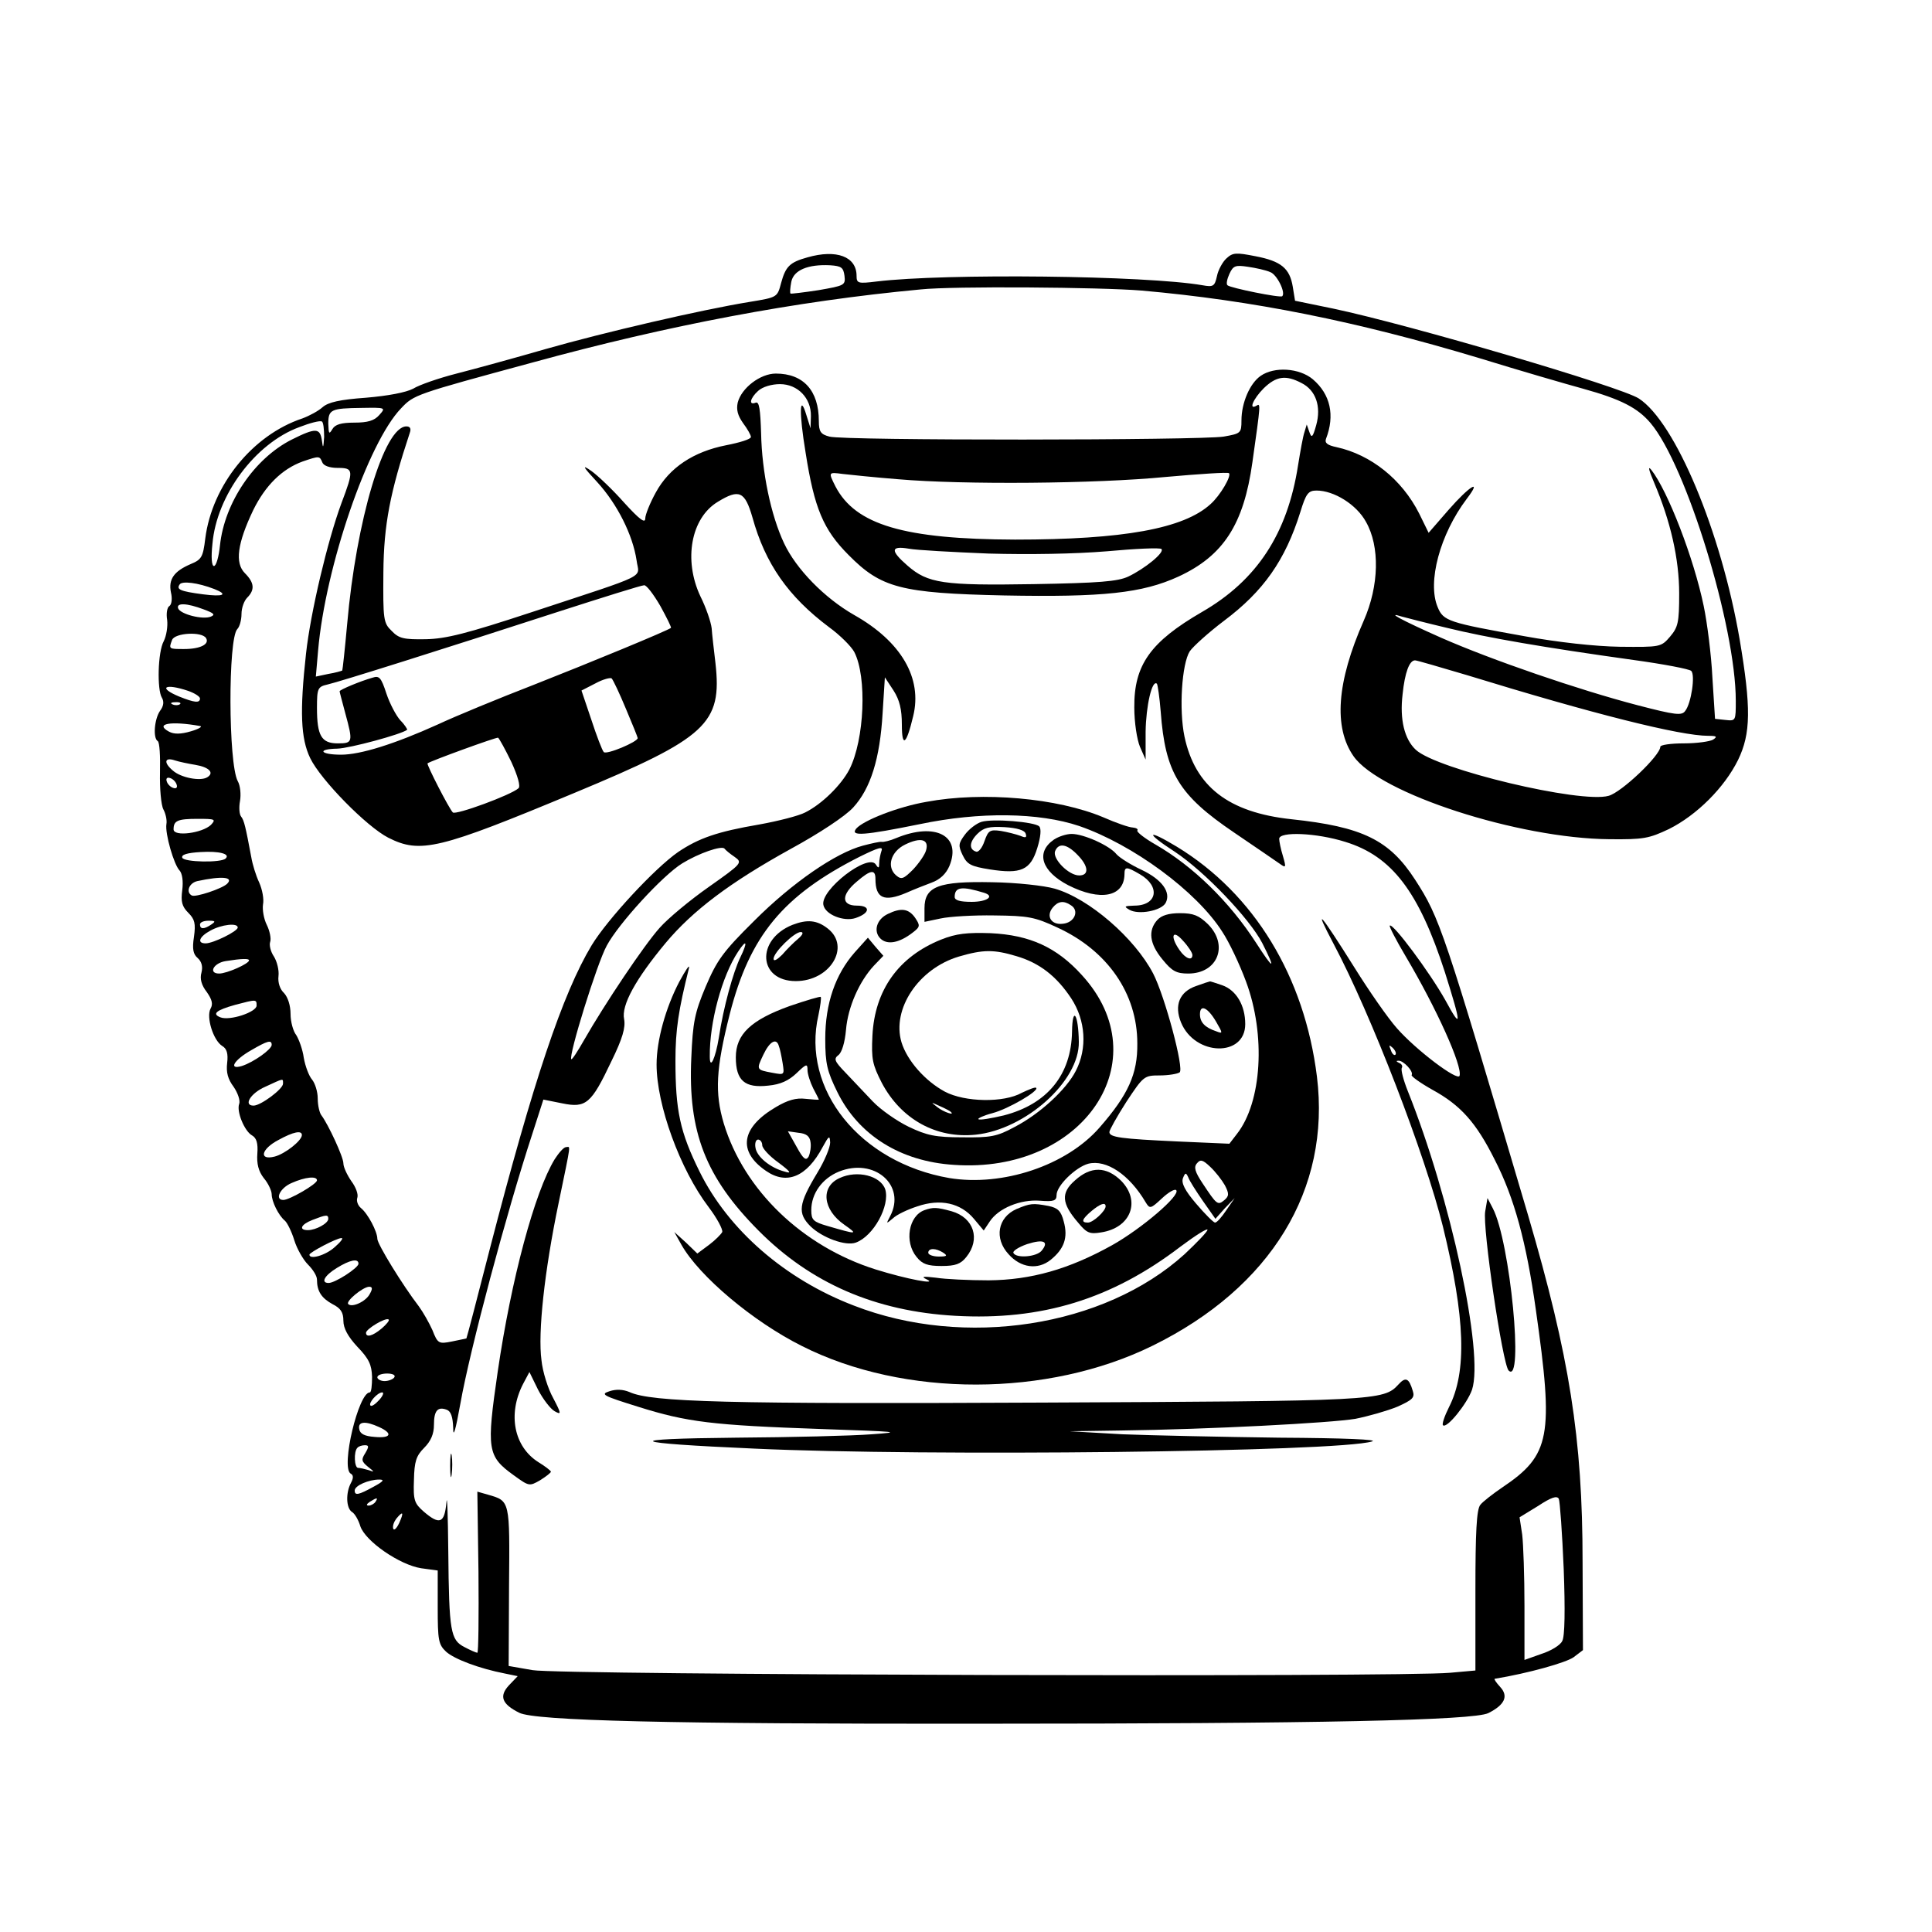 <?xml version="1.0" standalone="no"?>
<!DOCTYPE svg PUBLIC "-//W3C//DTD SVG 20010904//EN"
 "http://www.w3.org/TR/2001/REC-SVG-20010904/DTD/svg10.dtd">
<svg version="1.0" xmlns="http://www.w3.org/2000/svg"
 width="512pt" height="512pt" viewBox="0 0 512 512"
 preserveAspectRatio="xMidYMid meet">
<g transform="translate(0,512) scale(0.1,-0.1)"
fill="#000000" stroke="none">
<path d="M2140 4438 c-47 -13 -58 -24 -70 -68 -10 -38 -10 -38 -83 -50 -129
-21 -387 -81 -541 -125 -83 -24 -189 -53 -236 -65 -47 -12 -99 -30 -115 -40
-19 -10 -66 -19 -125 -24 -70 -5 -100 -12 -115 -25 -11 -10 -35 -23 -54 -30
-132 -44 -239 -177 -257 -318 -6 -50 -10 -56 -39 -68 -44 -19 -59 -40 -52 -75
4 -16 2 -32 -4 -36 -6 -3 -9 -20 -6 -37 2 -17 -2 -42 -9 -56 -16 -29 -18 -129
-5 -150 6 -10 5 -22 -5 -35 -15 -22 -19 -72 -6 -80 5 -3 7 -40 6 -83 -1 -43 3
-87 9 -98 6 -11 10 -29 8 -39 -4 -25 20 -108 35 -123 7 -8 10 -28 7 -52 -4
-30 -1 -43 16 -60 17 -17 20 -28 15 -64 -5 -32 -2 -46 10 -56 10 -9 14 -22 10
-38 -5 -17 0 -34 14 -52 14 -20 17 -32 10 -44 -12 -22 7 -84 31 -99 12 -7 16
-20 13 -45 -3 -25 2 -43 17 -63 11 -16 18 -36 15 -45 -8 -20 14 -73 34 -84 12
-7 16 -21 14 -48 -2 -27 3 -47 17 -65 12 -14 21 -34 21 -43 0 -19 18 -56 35
-70 6 -5 18 -29 25 -52 7 -23 24 -52 36 -64 13 -13 24 -30 24 -40 0 -31 12
-49 41 -65 22 -11 29 -22 29 -44 0 -20 12 -42 37 -69 31 -32 38 -48 39 -80 0
-23 -2 -41 -6 -41 -30 0 -77 -198 -51 -215 8 -4 8 -12 1 -25 -14 -26 -13 -67
3 -77 7 -4 17 -21 22 -38 14 -40 104 -102 161 -111 l44 -6 0 -97 c0 -88 2 -99
22 -118 22 -20 89 -45 156 -58 l34 -7 -23 -24 c-27 -29 -19 -50 27 -73 42 -21
395 -30 1229 -29 894 0 1299 9 1339 28 44 22 54 45 32 69 -11 12 -17 21 -15
22 91 15 189 43 209 57 l25 19 -1 234 c0 328 -35 545 -144 917 -225 761 -234
789 -300 891 -68 105 -139 140 -328 160 -167 18 -255 87 -283 219 -15 72 -7
193 14 226 9 13 50 50 91 81 104 78 162 160 202 288 15 49 21 57 43 57 46 0
106 -37 131 -83 37 -65 35 -169 -6 -262 -72 -163 -80 -283 -27 -359 69 -99
437 -218 678 -220 91 -1 105 2 158 27 74 37 147 110 183 183 34 70 35 138 4
321 -49 284 -170 574 -267 637 -48 31 -606 195 -809 238 l-102 21 -6 37 c-8
49 -31 68 -99 81 -51 10 -60 10 -77 -6 -10 -9 -22 -31 -25 -47 -6 -27 -10 -29
-38 -24 -149 26 -682 32 -864 10 -49 -6 -53 -5 -53 15 0 51 -53 71 -130 49z
m98 -49 c3 -25 0 -26 -69 -38 -39 -6 -73 -10 -74 -9 -2 2 -1 15 2 31 6 31 44
47 103 44 30 -2 35 -6 38 -28z m1128 10 c18 -6 42 -55 32 -64 -5 -5 -138 22
-145 29 -4 3 -1 17 5 30 10 22 16 24 49 19 21 -3 48 -9 59 -14z m-341 -49
c294 -26 569 -81 895 -179 107 -33 231 -69 275 -81 101 -28 145 -51 179 -91
95 -112 226 -540 226 -736 0 -53 0 -54 -27 -51 l-28 3 -7 110 c-3 61 -14 146
-23 189 -26 126 -95 305 -139 361 -10 12 -6 -2 8 -35 43 -101 66 -201 66 -293
0 -77 -3 -89 -24 -114 -24 -28 -26 -28 -133 -27 -66 1 -165 12 -253 28 -201
36 -215 40 -230 77 -28 66 6 193 77 287 42 55 8 35 -48 -29 l-53 -61 -25 51
c-46 91 -128 156 -219 176 -24 5 -32 11 -28 22 24 62 12 118 -35 158 -36 30
-102 34 -138 9 -29 -20 -51 -72 -51 -118 0 -34 -2 -35 -47 -43 -61 -10 -1009
-11 -1045 0 -23 6 -28 13 -28 41 0 81 -41 126 -114 126 -41 0 -91 -38 -101
-77 -4 -19 0 -34 14 -54 12 -16 21 -32 21 -37 0 -6 -30 -15 -66 -22 -86 -17
-150 -59 -186 -125 -15 -27 -28 -59 -28 -69 0 -14 -15 -3 -56 42 -30 34 -70
72 -87 84 -26 18 -23 12 16 -30 53 -58 94 -140 104 -207 6 -49 41 -32 -277
-137 -173 -57 -228 -71 -282 -72 -58 -1 -71 2 -90 22 -22 21 -23 30 -22 155 1
127 18 213 70 370 4 11 1 17 -9 17 -59 0 -133 -249 -157 -524 -6 -66 -12 -121
-13 -123 -2 -1 -18 -6 -37 -9 l-33 -7 6 69 c19 221 132 551 220 642 34 36 37
37 347 121 361 99 698 163 1030 194 84 9 476 6 585 -3z m424 -245 c38 -19 53
-62 39 -112 -9 -32 -12 -35 -18 -18 l-7 20 -6 -20 c-4 -11 -11 -51 -17 -88
-28 -181 -109 -305 -255 -389 -136 -79 -180 -140 -179 -253 0 -39 7 -85 15
-104 l15 -34 0 74 c1 68 17 139 30 127 2 -3 7 -36 10 -74 12 -162 48 -221 194
-320 56 -38 110 -75 120 -82 18 -13 19 -12 10 19 -6 19 -10 40 -10 46 0 20 99
16 175 -8 124 -38 195 -132 264 -345 45 -143 45 -155 1 -74 -41 73 -139 205
-147 197 -2 -2 17 -39 42 -81 83 -140 151 -292 143 -317 -5 -15 -115 68 -166
126 -24 27 -74 99 -112 160 -91 145 -112 170 -56 64 100 -188 243 -560 290
-750 59 -241 64 -384 16 -478 -12 -24 -19 -45 -16 -48 10 -10 64 57 77 94 32
97 -57 509 -170 791 -12 30 -19 57 -16 62 3 5 -1 11 -7 13 -8 4 -9 6 -2 6 13
1 41 -29 35 -38 -2 -3 23 -21 55 -39 75 -41 116 -87 165 -185 52 -101 84 -219
109 -397 48 -337 39 -386 -89 -472 -25 -17 -52 -38 -58 -46 -10 -12 -13 -73
-13 -227 l0 -212 -67 -6 c-126 -12 -2362 -6 -2432 7 l-63 11 1 211 c2 229 3
226 -56 243 l-28 8 3 -213 c1 -118 0 -214 -3 -214 -3 0 -19 7 -34 15 -37 19
-41 40 -43 254 -1 97 -3 155 -5 129 -5 -55 -18 -60 -60 -24 -25 22 -28 30 -26
84 1 49 6 64 27 85 18 18 26 37 26 61 0 38 10 49 34 40 11 -4 16 -19 17 -48 0
-28 6 -8 19 64 25 142 123 509 191 716 l29 90 50 -10 c63 -13 77 -1 130 111
30 61 38 90 34 112 -8 37 31 107 110 202 72 86 170 160 331 249 77 42 145 87
166 110 46 50 71 129 78 250 l6 95 23 -35 c16 -25 22 -50 22 -90 0 -63 12 -54
30 22 25 101 -32 198 -156 268 -79 45 -154 122 -186 190 -35 74 -59 189 -61
292 -2 63 -5 84 -14 81 -20 -8 -15 12 6 31 12 11 36 18 58 18 47 0 83 -37 82
-85 l-1 -32 -11 35 c-18 60 -20 8 -2 -100 23 -147 47 -204 114 -271 86 -87
138 -101 412 -107 262 -5 366 6 462 50 119 55 173 138 196 303 22 155 22 157
11 150 -22 -13 -9 18 19 46 33 32 58 36 100 14z m-2444 -85 c-13 -15 -31 -20
-66 -20 -35 0 -51 -5 -58 -17 -9 -15 -10 -13 -11 14 0 38 7 41 89 42 63 1 64
1 46 -19z m-146 -58 c-2 -30 -3 -32 -6 -9 -5 33 -16 34 -80 2 -99 -50 -178
-167 -190 -280 -3 -30 -10 -55 -16 -55 -6 0 -8 23 -4 59 11 128 113 266 230
309 28 11 55 18 60 15 4 -2 6 -21 6 -41z m-5 -67 c3 -9 19 -15 41 -15 42 0 43
-6 10 -93 -37 -100 -82 -290 -94 -399 -17 -154 -14 -225 11 -277 28 -58 150
-182 207 -211 85 -43 134 -31 494 119 351 146 391 183 373 344 -4 34 -9 76
-10 92 -2 17 -15 55 -30 85 -45 96 -25 207 46 250 57 35 72 28 92 -41 34 -123
95 -210 203 -291 29 -21 59 -51 67 -66 34 -66 27 -232 -13 -311 -22 -42 -73
-92 -117 -114 -17 -9 -72 -23 -122 -32 -111 -19 -160 -36 -215 -73 -62 -43
-187 -178 -229 -247 -77 -128 -155 -361 -270 -805 -33 -129 -61 -236 -62 -237
0 0 -18 -4 -38 -8 -35 -7 -38 -6 -52 30 -9 20 -25 48 -36 63 -43 56 -110 165
-110 179 0 19 -25 67 -44 82 -8 7 -12 19 -9 27 3 9 -4 28 -16 44 -11 16 -21
37 -21 47 0 17 -40 103 -58 127 -5 6 -10 26 -10 45 0 18 -7 40 -15 50 -8 9
-18 35 -22 58 -3 22 -13 49 -20 60 -8 10 -15 35 -15 56 0 22 -7 44 -17 55 -11
10 -17 28 -15 45 2 16 -4 39 -12 52 -9 13 -13 31 -10 39 3 8 -1 29 -9 45 -8
16 -12 40 -10 54 3 14 -2 40 -10 58 -9 19 -18 49 -21 67 -15 80 -19 98 -27
108 -5 6 -6 25 -3 41 3 17 1 41 -6 53 -25 47 -26 378 -1 403 6 6 11 24 11 40
0 16 7 35 15 43 21 21 19 40 -6 65 -27 27 -20 79 22 167 32 65 76 109 131 129
44 15 45 15 52 -2z m1526 -45 c172 -15 525 -12 709 6 90 8 165 13 168 10 7 -7
-23 -59 -49 -82 -71 -65 -231 -94 -518 -94 -294 1 -423 39 -476 141 -19 38
-19 38 19 33 17 -2 84 -9 147 -14z m240 -197 c108 -3 228 -1 313 6 76 7 142
10 145 6 9 -9 -44 -52 -88 -73 -28 -13 -77 -17 -251 -20 -240 -4 -280 2 -334
49 -46 40 -45 53 3 45 20 -4 116 -9 212 -13z m-2052 -94 c38 -15 24 -21 -30
-14 -61 8 -71 13 -62 26 6 10 48 5 92 -12z m1182 -45 c17 -31 30 -57 28 -58
-8 -7 -214 -92 -364 -151 -93 -36 -207 -83 -254 -105 -115 -52 -205 -80 -256
-80 -56 0 -65 15 -10 16 33 1 170 38 185 50 1 1 -6 13 -18 25 -11 12 -28 44
-37 71 -14 43 -19 48 -37 42 -32 -9 -87 -32 -87 -36 0 -2 7 -28 15 -58 21 -77
20 -80 -20 -80 -43 0 -55 20 -55 94 0 52 2 56 28 62 31 7 301 92 612 193 118
38 220 70 227 70 6 1 25 -24 43 -55z m-1210 -9 c27 -10 31 -14 19 -19 -21 -9
-81 6 -87 22 -5 15 23 14 68 -3z m3295 -49 c106 -26 257 -52 494 -85 80 -11
148 -24 153 -29 11 -11 0 -86 -16 -106 -9 -13 -26 -11 -126 15 -157 41 -387
120 -521 179 -106 47 -148 70 -104 56 11 -3 65 -17 120 -30z m-3289 -27 c10
-16 -15 -29 -58 -29 -41 0 -41 0 -32 24 7 19 79 23 90 5z m3341 -98 c335 -103
566 -161 640 -161 22 0 25 -2 13 -10 -8 -5 -43 -10 -77 -10 -35 0 -63 -4 -63
-9 0 -23 -103 -121 -137 -130 -74 -21 -455 70 -511 122 -30 28 -43 80 -35 147
6 58 18 90 33 90 5 0 66 -18 137 -39z m-2228 -90 c17 -40 31 -75 31 -77 0 -10
-83 -45 -90 -37 -4 4 -19 43 -33 86 l-26 77 37 19 c20 11 40 16 43 13 4 -4 21
-40 38 -81z m-1160 48 c17 -6 31 -15 31 -20 0 -13 -15 -11 -55 5 -58 24 -38
36 24 15z m-22 -35 c-3 -3 -12 -4 -19 -1 -8 3 -5 6 6 6 11 1 17 -2 13 -5z m53
-58 c8 -1 -3 -8 -24 -14 -27 -8 -45 -8 -58 -1 -39 21 4 29 82 15z m825 -95
c17 -37 25 -65 19 -70 -20 -18 -167 -72 -174 -64 -10 10 -70 127 -67 130 7 6
183 70 187 68 3 -2 19 -31 35 -64z m-837 -8 c36 -6 51 -21 31 -33 -18 -11 -70
-1 -91 18 -25 21 -22 36 5 27 12 -4 37 -9 55 -12z m-50 -52 c3 -8 -1 -12 -9
-9 -7 2 -15 10 -17 17 -3 8 1 12 9 9 7 -2 15 -10 17 -17z m91 -107 c-23 -22
-99 -32 -99 -12 0 23 10 28 64 28 46 0 49 -1 35 -16z m1388 -85 c21 -15 20
-17 -68 -79 -50 -35 -109 -84 -131 -109 -42 -47 -145 -201 -200 -297 -17 -30
-32 -53 -34 -51 -8 8 68 254 94 301 31 58 148 186 200 218 44 27 105 48 112
39 3 -4 15 -14 27 -22z m-1349 -4 c-11 -12 -111 -10 -115 2 -3 8 13 13 49 15
49 3 79 -5 66 -17z m4 -67 c-13 -13 -85 -37 -94 -31 -16 9 -7 33 15 38 65 14
97 11 79 -7z m-42 -108 c-19 -13 -30 -13 -30 0 0 6 10 10 23 10 18 0 19 -2 7
-10z m70 -8 c0 -10 -65 -42 -85 -42 -24 0 -17 18 13 34 29 16 72 21 72 8z m30
-87 c0 -9 -59 -35 -79 -35 -30 0 -15 28 17 33 44 7 62 7 62 2z m20 -120 c0
-17 -71 -41 -96 -31 -23 9 -11 19 39 33 57 15 57 15 57 -2z m40 -104 c0 -12
-48 -46 -79 -56 -37 -11 -21 16 25 42 43 25 54 28 54 14z m2978 -26 c-3 -3 -9
2 -12 12 -6 14 -5 15 5 6 7 -7 10 -15 7 -18z m-2948 -77 c0 -14 -59 -58 -78
-58 -28 0 -8 33 31 50 50 23 47 23 47 8z m50 -136 c0 -15 -45 -50 -72 -57 -43
-11 -36 20 10 44 40 22 62 26 62 13z m40 -120 c0 -10 -73 -52 -89 -52 -24 0
-9 32 22 45 36 16 67 19 67 7z m30 -102 c0 -12 -33 -30 -54 -30 -25 0 -19 15
12 27 36 14 42 15 42 3z m17 -75 c-24 -22 -67 -34 -67 -20 0 6 72 44 85 44 6
0 -3 -11 -18 -24z m63 -44 c0 -11 -62 -51 -79 -51 -22 0 -11 20 22 40 34 21
57 26 57 11z m30 -80 c-10 -20 -47 -37 -57 -27 -8 7 38 45 55 46 9 0 10 -5 2
-19z m31 -92 c-24 -20 -41 -24 -41 -11 0 10 53 42 60 35 3 -2 -6 -13 -19 -24z
m34 -129 c-3 -5 -15 -10 -26 -10 -10 0 -19 5 -19 10 0 6 12 10 26 10 14 0 23
-4 19 -10z m-40 -60 c-10 -11 -20 -18 -23 -15 -7 6 18 35 31 35 5 0 2 -9 -8
-20z m0 -72 c37 -17 31 -30 -12 -26 -27 2 -39 8 -41 21 -4 20 16 22 53 5z
m-37 -69 c-11 -17 -10 -22 7 -36 18 -14 18 -15 2 -9 -10 3 -23 6 -28 6 -10 0
-12 43 -2 53 3 4 12 7 20 7 11 0 11 -4 1 -21z m22 -89 c-40 -22 -50 -24 -50
-10 0 13 37 29 65 29 15 0 11 -5 -15 -19z m3154 -218 c4 -108 3 -180 -4 -191
-5 -11 -30 -26 -55 -34 l-45 -16 0 143 c0 79 -3 164 -6 189 l-7 46 49 30 c35
23 50 28 55 19 3 -7 9 -91 13 -186z m-3149 178 c-3 -5 -12 -10 -18 -10 -7 0
-6 4 3 10 19 12 23 12 15 0z m63 -56 c-7 -15 -14 -21 -16 -15 -2 7 2 18 8 26
18 22 21 18 8 -11z"/>
<path d="M2455 2995 c-75 -13 -167 -49 -186 -71 -17 -21 21 -18 169 12 158 33
315 31 422 -5 142 -49 311 -173 379 -280 18 -27 46 -86 63 -132 53 -142 42
-320 -24 -404 l-20 -26 -137 6 c-151 7 -181 11 -181 25 0 5 20 41 45 80 45 68
47 70 88 70 23 0 47 4 53 8 13 8 -39 202 -70 262 -49 94 -170 199 -261 225
-28 8 -101 16 -165 17 -143 3 -180 -11 -180 -69 l0 -36 43 9 c23 5 87 9 142 8
90 -1 107 -4 167 -32 133 -61 212 -175 212 -307 1 -81 -24 -136 -100 -223 -88
-101 -257 -157 -398 -134 -237 41 -393 235 -347 432 5 24 8 46 6 48 -1 2 -38
-9 -82 -24 -103 -37 -143 -75 -143 -136 0 -62 24 -82 86 -75 32 3 54 13 75 33
26 25 29 26 29 8 0 -10 7 -32 15 -48 8 -15 15 -29 15 -30 0 -1 -16 0 -35 2
-25 3 -47 -3 -79 -22 -92 -54 -102 -117 -26 -169 55 -38 108 -16 150 63 17 31
19 32 20 12 0 -13 -15 -49 -34 -80 -50 -83 -53 -107 -18 -142 31 -30 93 -53
120 -43 47 17 91 98 78 141 -12 36 -74 52 -121 30 -51 -23 -45 -84 13 -124 37
-26 34 -26 -45 -3 -38 11 -43 16 -43 42 0 44 29 84 73 102 94 38 179 -36 136
-118 -11 -21 -11 -21 7 -6 10 10 40 24 65 32 61 21 115 9 150 -33 l26 -31 16
24 c23 35 81 59 133 55 37 -3 44 0 44 15 0 25 51 74 84 83 48 12 109 -29 152
-102 11 -18 13 -18 43 10 17 16 34 26 38 22 13 -13 -93 -103 -170 -146 -115
-64 -215 -92 -327 -93 -52 0 -115 3 -140 7 -33 4 -40 3 -25 -4 34 -16 -52 0
-135 26 -193 61 -348 209 -402 387 -24 81 -21 144 16 290 53 207 141 314 345
417 49 24 62 28 57 15 -3 -9 -6 -24 -6 -33 0 -13 -2 -14 -9 -3 -20 31 -147
-67 -139 -107 5 -26 54 -45 85 -35 39 13 41 33 4 33 -42 0 -42 29 0 64 36 31
49 33 49 7 0 -52 23 -62 82 -37 18 8 48 20 67 27 22 8 38 23 47 44 33 80 -37
117 -141 74 -16 -7 -34 -11 -38 -10 -5 1 -27 -4 -50 -10 -72 -19 -187 -98
-288 -199 -84 -83 -99 -105 -129 -175 -29 -69 -34 -94 -38 -189 -9 -196 38
-316 178 -457 139 -140 310 -214 521 -226 229 -13 415 44 597 183 40 30 72 50
72 45 0 -5 -28 -34 -61 -65 -213 -193 -583 -250 -876 -136 -183 70 -333 201
-409 355 -52 105 -64 162 -64 294 0 82 8 134 36 246 2 11 -9 -6 -26 -37 -36
-69 -60 -155 -60 -219 0 -107 62 -278 138 -378 22 -29 38 -59 36 -66 -3 -6
-19 -22 -35 -34 l-31 -23 -30 29 -31 28 19 -34 c47 -83 189 -203 319 -268 271
-137 652 -136 930 1 313 154 472 414 435 713 -33 265 -166 484 -371 609 -81
49 -85 38 -6 -13 80 -53 198 -177 232 -242 37 -73 31 -73 -16 0 -71 110 -168
204 -267 261 -28 16 -50 33 -48 37 3 4 -3 7 -12 8 -9 0 -44 12 -78 27 -121 51
-319 69 -469 41z m-1 -129 c-3 -11 -19 -34 -34 -50 -25 -25 -31 -28 -45 -16
-26 22 -15 63 24 82 41 20 64 14 55 -16z m154 -112 c29 -9 8 -24 -33 -24 -31
0 -45 4 -45 13 0 27 19 29 78 11z m230 -33 c23 -14 10 -46 -21 -49 -31 -4 -46
20 -27 43 14 17 29 19 48 6z m-876 -138 c-19 -39 -45 -133 -57 -213 -9 -55
-24 -87 -24 -50 -1 90 32 213 75 278 23 35 26 26 6 -15z m102 -235 c3 -7 7
-27 10 -45 5 -32 5 -32 -27 -26 -43 8 -43 8 -24 48 17 36 35 45 41 23z m84
-255 c2 -12 -1 -29 -5 -38 -7 -12 -14 -7 -32 26 l-23 41 28 -4 c21 -2 30 -9
32 -25z m-128 -8 c0 -8 19 -29 43 -46 32 -24 36 -30 17 -24 -39 10 -75 40 -78
64 -2 11 1 21 7 21 6 0 11 -7 11 -15z m1226 -106 c12 -23 11 -29 -2 -40 -17
-14 -20 -11 -57 45 -20 30 -24 43 -15 53 9 11 15 10 35 -9 14 -13 31 -35 39
-49z m-58 -42 l33 -47 25 28 26 27 -22 -32 c-12 -18 -25 -33 -30 -33 -4 0 -27
23 -50 50 -30 35 -40 55 -35 68 6 15 8 15 14 2 3 -9 21 -37 39 -63z"/>
<path d="M2601 2942 c-13 -4 -33 -19 -44 -34 -17 -23 -18 -29 -6 -54 12 -25
22 -30 72 -38 83 -13 108 -2 126 57 9 29 11 51 5 57 -12 12 -123 21 -153 12z
m117 -31 c4 -11 0 -12 -14 -6 -11 4 -34 10 -52 13 -29 4 -33 1 -43 -27 -6 -18
-16 -30 -22 -28 -20 6 -18 26 3 47 17 17 31 20 72 18 33 -2 53 -8 56 -17z"/>
<path d="M2793 2895 c-49 -34 -33 -84 38 -121 85 -43 148 -31 149 29 0 21 5
21 41 0 55 -32 46 -83 -15 -83 -27 -1 -28 -2 -13 -11 24 -14 84 -3 96 18 15
28 -9 62 -64 88 -28 13 -58 32 -66 41 -18 23 -87 54 -119 54 -14 0 -35 -7 -47
-15z m62 -40 c30 -30 32 -55 5 -55 -28 0 -71 44 -64 64 9 23 31 20 59 -9z"/>
<path d="M2353 2698 c-30 -14 -39 -46 -20 -65 18 -18 50 -12 85 15 21 16 21
19 7 40 -17 24 -37 27 -72 10z"/>
<path d="M3067 2682 c-25 -28 -21 -63 14 -105 25 -31 37 -37 68 -37 78 0 108
75 52 131 -24 23 -38 29 -74 29 -30 0 -49 -6 -60 -18z m93 -93 c0 -16 -18 -10
-34 13 -26 37 -19 57 9 25 14 -15 25 -32 25 -38z"/>
<path d="M2100 2669 c-97 -39 -91 -149 9 -149 91 0 146 91 85 139 -29 23 -55
25 -94 10z m15 -37 c-11 -9 -30 -28 -42 -42 -13 -13 -23 -19 -23 -11 0 17 55
71 72 71 8 0 6 -7 -7 -18z"/>
<path d="M2494 2630 c-112 -45 -176 -133 -182 -255 -3 -62 0 -76 25 -125 51
-96 144 -148 249 -137 132 14 275 142 273 246 -1 74 -17 97 -18 27 -2 -114
-65 -192 -181 -222 -34 -8 -64 -13 -67 -10 -3 2 14 10 37 16 42 11 124 59 116
67 -2 3 -19 -4 -38 -13 -48 -27 -151 -25 -204 3 -52 28 -100 82 -115 131 -26
88 45 195 152 227 65 19 93 19 153 1 61 -18 106 -53 145 -112 38 -58 43 -132
12 -192 -25 -49 -95 -114 -163 -149 -46 -25 -63 -28 -138 -27 -71 0 -94 5
-142 28 -31 15 -74 45 -95 67 -21 22 -53 56 -72 76 -30 31 -32 37 -19 47 9 7
17 33 20 67 5 60 35 128 74 170 l25 26 -21 24 -20 24 -35 -39 c-51 -58 -78
-135 -78 -229 0 -66 5 -86 32 -141 56 -114 167 -184 309 -193 343 -24 546 277
339 503 -67 74 -138 106 -242 111 -62 2 -91 -1 -131 -17z m25 -456 c14 -12
-19 -1 -35 12 -18 14 -18 14 6 3 14 -6 27 -13 29 -15z"/>
<path d="M3170 2507 c-44 -15 -59 -51 -40 -97 37 -89 170 -92 170 -4 0 50 -24
90 -61 103 -18 6 -32 11 -33 10 -1 0 -17 -5 -36 -12z m53 -95 c18 -31 18 -32
0 -25 -30 10 -43 24 -43 45 0 28 21 18 43 -20z"/>
<path d="M1470 2048 c-53 -87 -115 -317 -151 -563 -30 -207 -28 -224 43 -275
40 -29 41 -29 69 -13 16 10 29 20 29 23 -1 3 -15 14 -33 25 -65 41 -82 127
-41 207 l17 32 23 -47 c13 -25 33 -51 44 -57 18 -10 18 -7 -4 35 -14 25 -28
70 -31 100 -10 73 8 237 45 415 35 169 32 150 20 150 -6 0 -19 -15 -30 -32z"/>
<path d="M2849 1992 c-38 -33 -36 -61 8 -112 23 -28 31 -31 61 -26 79 12 106
83 53 137 -39 38 -80 39 -122 1z m81 -69 c0 -12 -33 -43 -47 -43 -19 0 -16 9
10 31 23 19 37 24 37 12z"/>
<path d="M3936 1910 c-8 -41 46 -406 62 -422 41 -41 4 343 -42 430 l-14 27 -6
-35z"/>
<path d="M2694 1916 c-50 -22 -60 -78 -21 -120 32 -36 77 -42 111 -15 36 29
47 59 35 102 -7 28 -16 36 -40 41 -42 8 -49 7 -85 -8z m66 -111 c-14 -16 -66
-20 -74 -6 -4 5 13 16 36 24 44 14 59 7 38 -18z"/>
<path d="M2450 1913 c-42 -15 -54 -84 -21 -124 15 -19 29 -24 66 -24 37 0 51
5 66 24 38 47 20 104 -39 121 -40 11 -49 11 -72 3z m50 -113 c12 -8 9 -10 -12
-10 -16 0 -28 5 -28 10 0 13 20 13 40 0z"/>
<path d="M3706 1451 c-39 -43 -59 -44 -946 -48 -830 -4 -1034 1 -1092 28 -17
7 -35 8 -53 2 -25 -8 -17 -12 76 -41 130 -41 198 -49 484 -59 205 -7 220 -8
135 -14 -52 -4 -214 -8 -360 -9 -309 -3 -291 -14 50 -29 453 -21 1545 -9 1636
19 18 5 -70 9 -246 10 -151 2 -338 6 -415 9 l-140 8 135 2 c234 3 557 20 622
31 35 7 84 21 111 32 40 18 47 24 41 42 -10 34 -19 38 -38 17z"/>
<path d="M1193 1235 c0 -27 2 -38 4 -22 2 15 2 37 0 50 -2 12 -4 0 -4 -28z"/>
</g>
</svg>